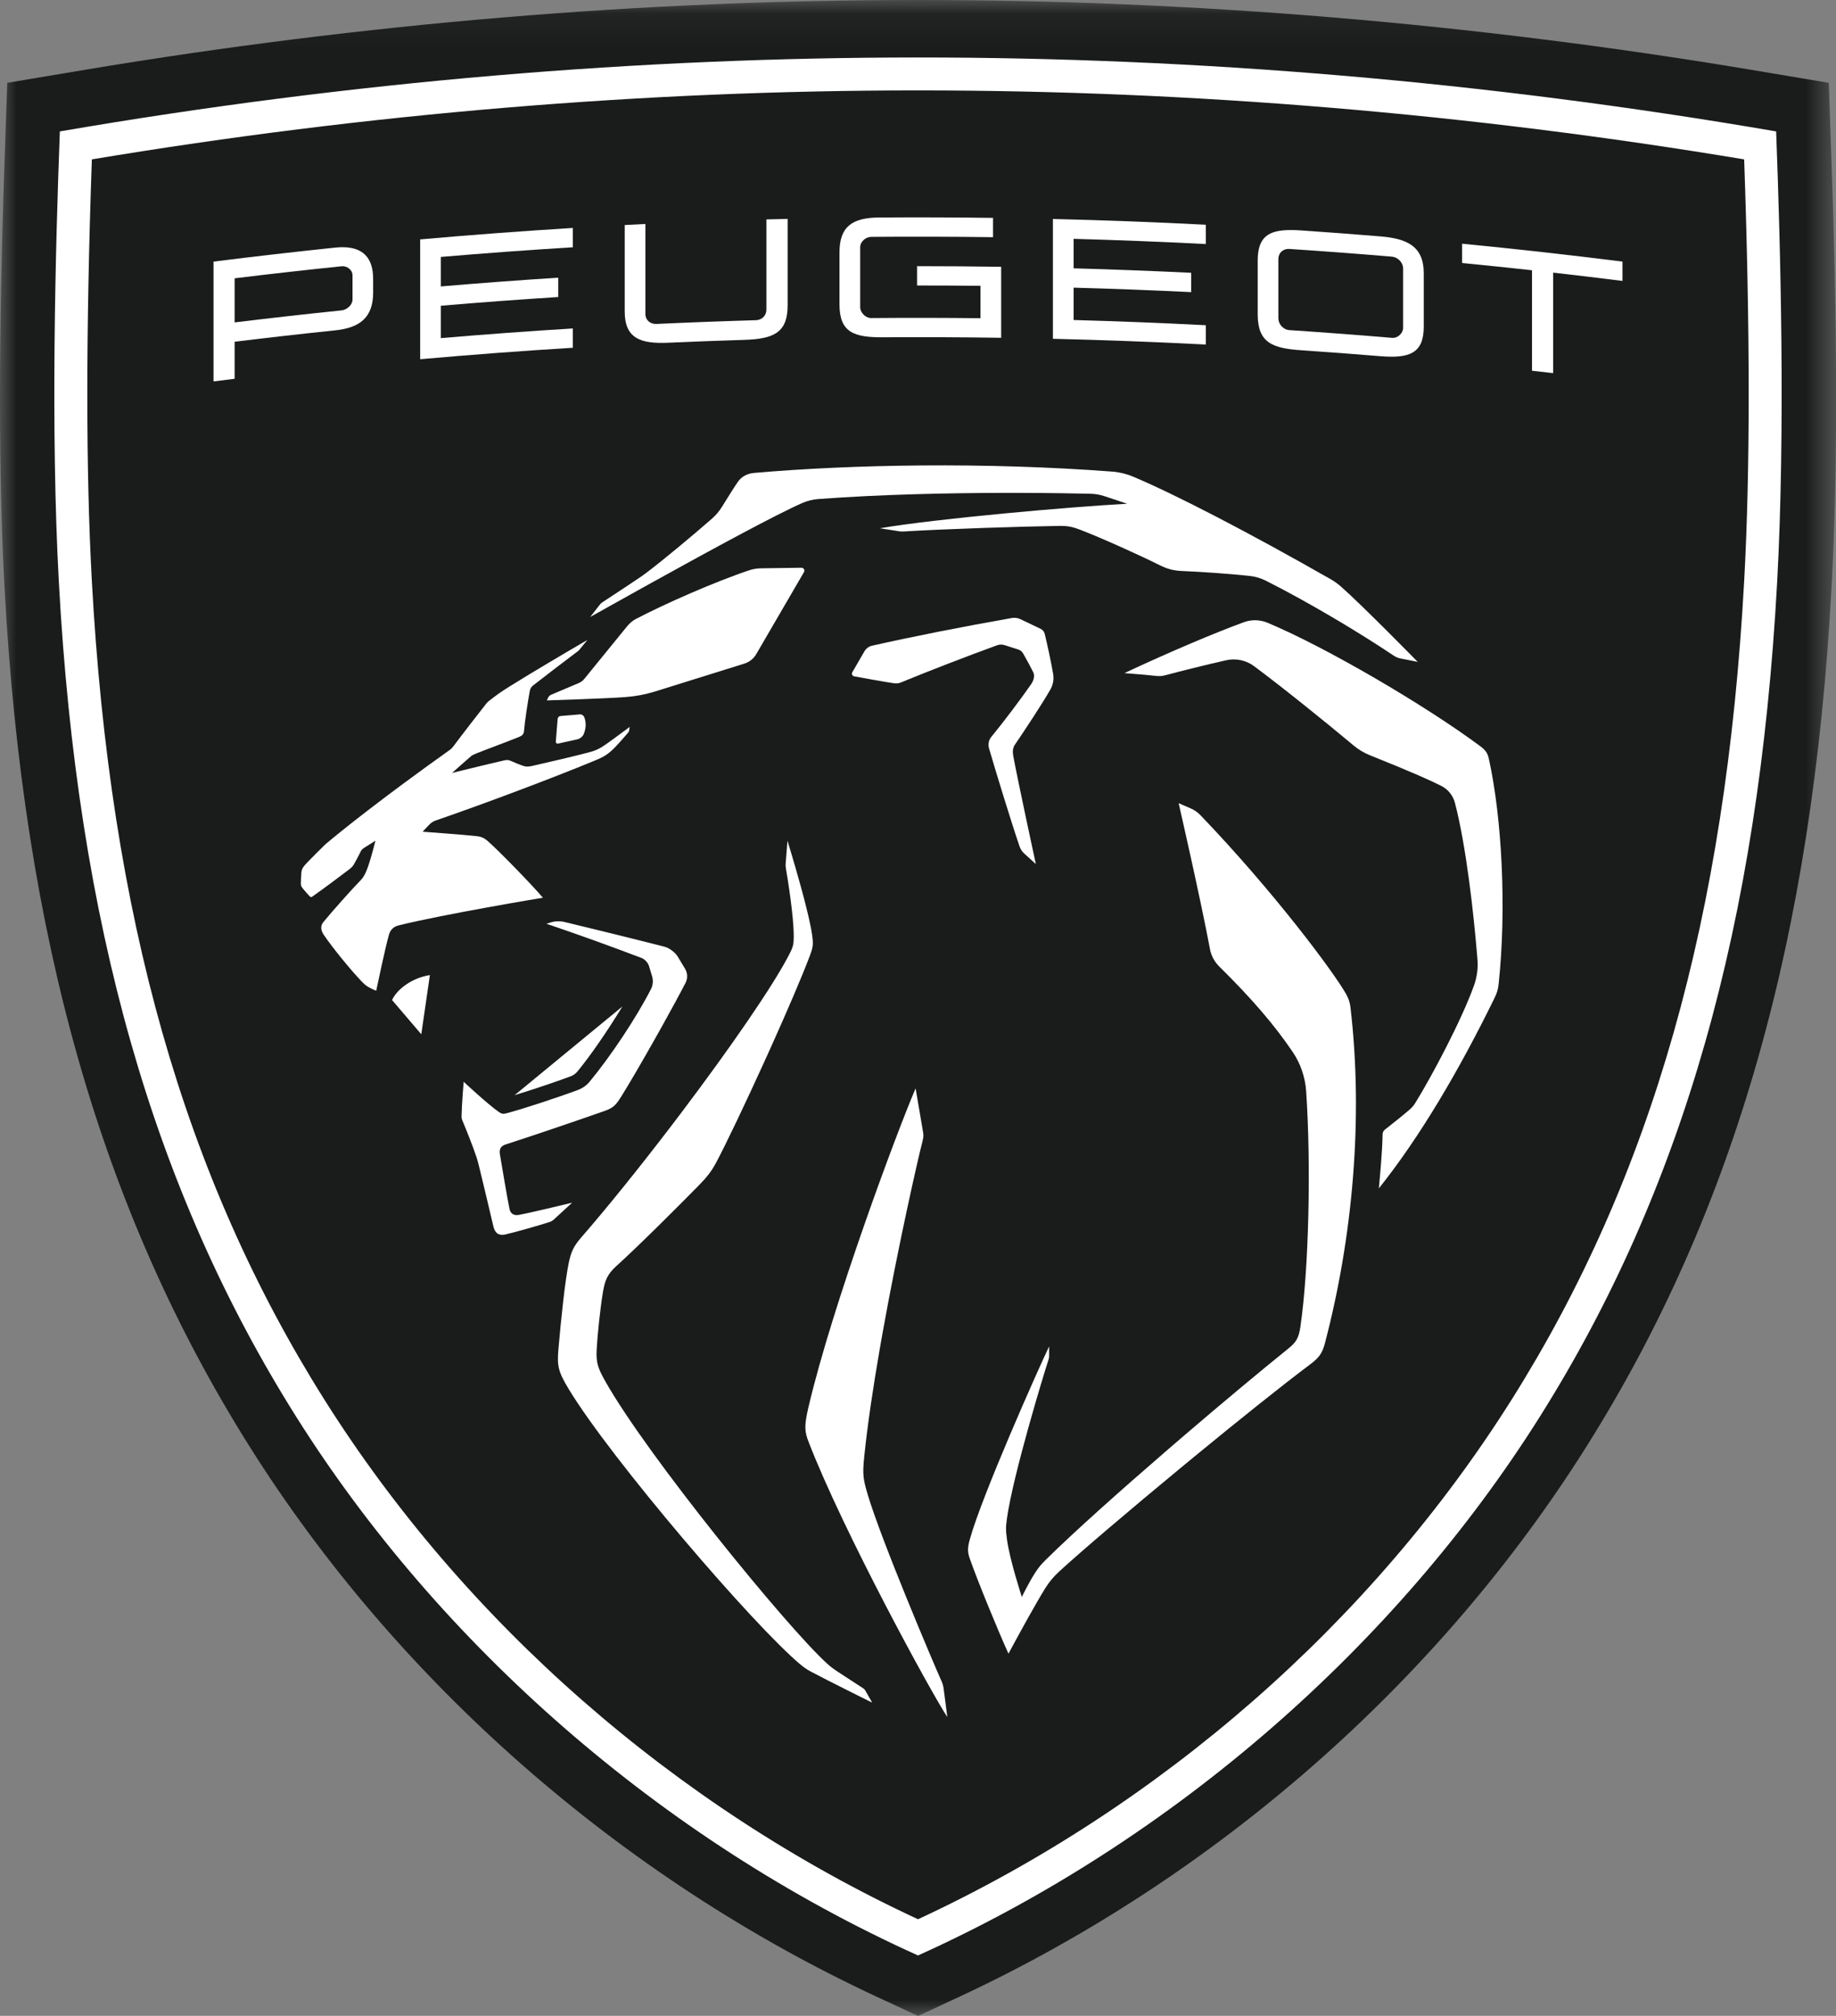 <?xml version="1.0" encoding="UTF-8" standalone="no"?>
<svg
   xmlns:dc="http://purl.org/dc/elements/1.1/"
   xmlns:cc="http://creativecommons.org/ns#"
   xmlns:rdf="http://www.w3.org/1999/02/22-rdf-syntax-ns#"
   xmlns:svg="http://www.w3.org/2000/svg"
   xmlns="http://www.w3.org/2000/svg"
   xmlns:xlink="http://www.w3.org/1999/xlink"
   xmlns:sodipodi="http://sodipodi.sourceforge.net/DTD/sodipodi-0.dtd"
   xmlns:inkscape="http://www.inkscape.org/namespaces/inkscape"
   inkscape:version="1.0 (4035a4fb49, 2020-05-01)"
   sodipodi:docname="Peugeot 2021 Logo.svg"
   id="svg1506"
   version="1.1"
   viewBox="0 0 500 548.765"
   height="548.765"
   width="500">
  <rect x="0" y="0" width="500" height="548.765" fill="#808080" stroke="none"/>
  <sodipodi:namedview
     fit-margin-bottom="0"
     fit-margin-right="0"
     fit-margin-left="0"
     fit-margin-top="0"
     inkscape:document-rotation="0"
     inkscape:current-layer="svg1506"
     inkscape:window-maximized="1"
     inkscape:window-y="-11"
     inkscape:window-x="-11"
     inkscape:cy="255.62473"
     inkscape:cx="768.39232"
     inkscape:zoom="0.67841748"
     showgrid="false"
     id="namedview1508"
     inkscape:window-height="986"
     inkscape:window-width="1920"
     inkscape:pageshadow="2"
     inkscape:pageopacity="0"
     guidetolerance="10"
     gridtolerance="10"
     objecttolerance="10"
     borderopacity="1"
     bordercolor="#666666"
     pagecolor="#ffffff" />
  <defs
     id="defs1494">
    <polygon
       points="56.417,62 0,62 0,0.081 56.417,0.081 "
       id="path-1" />
    <mask
       id="mask-2"
       fill="#ffffff">
      <use
         xlink:href="#path-1"
         id="use1496"
         x="0"
         y="0"
         width="100%"
         height="100%" />
    </mask>
  </defs>
  <g
     transform="matrix(8.863,0,0,8.863,-0.003,-0.718)"
     id="Clip-2"
     style="fill:none;fill-rule:evenodd;stroke:none;stroke-width:1" />
  <path
     transform="matrix(8.863,0,0,8.863,-0.003,-0.718)"
     d="M 26.945,61.413 C 19.057,57.744 12.206,51.731 7.653,44.484 3.111,37.258 0.724,28.889 0.14,18.144 -0.046,14.716 -0.046,10.44 0.139,5.074 L 0.223,2.625 2.64,2.22 c 8.505,-1.419 17.108,-2.139 25.569,-2.139 8.461,0 17.063,0.72 25.567,2.139 l 2.417,0.405 0.085,2.449 c 0.186,5.367 0.186,9.643 -10e-4,13.07 -0.585,10.745 -2.971,19.114 -7.513,26.34 -4.552,7.247 -11.405,13.26 -19.292,16.929 l -1.263,0.587 z"
     id="Fill-1"
     fill="#1a1b1b"
     mask="url(#mask-2)"
     style="fill-rule:evenodd;stroke:none;stroke-width:1;fill:#1a1b1b" />
  <path
     d="M 250.002 15.646 C 174.407 15.646 95.939 22.079 16.297 35.775 C 15.108 67.589 13.753 116.764 16.029 158.492 C 21.1 251.529 41.654 323.742 80.715 385.752 C 119.659 447.582 179.968 500.746 250.002 532.32 C 320.036 500.746 380.339 447.582 419.283 385.752 C 458.35 323.742 478.897 251.529 483.973 158.492 C 486.239 116.764 484.89 67.589 483.701 35.775 C 404.059 22.079 325.597 15.646 250.002 15.646 z M 250.002 24.609 C 324.52 24.609 400.184 30.924 474.99 43.387 C 476.632 90.583 476.632 128.136 475 158.008 C 470.015 249.46 449.898 320.316 411.68 380.986 C 373.466 441.651 316.159 491.763 250.002 522.465 C 183.839 491.763 126.538 441.651 88.324 380.986 C 50.106 320.316 29.984 249.46 25.004 158.008 C 23.372 128.136 23.371 90.583 25.014 43.387 C 99.819 30.924 175.479 24.609 250.002 24.609 z "
     style="fill-rule:evenodd;stroke:none;stroke-width:5.336;fill:#ffffff"
     id="Combined-Shape" />
  <path
     d="M 93.654 67.299 C 92.921 67.281 92.139 67.315 91.312 67.4 C 80.244 68.555 69.191 69.825 58.148 71.219 L 58.148 103.83 C 60.063 103.585 61.982 103.351 63.896 103.117 L 63.896 93.027 C 73.025 91.91 82.168 90.878 91.312 89.926 C 97.924 89.24 101.619 86.48 101.619 79.65 L 101.619 75.959 C 101.619 70.118 98.791 67.425 93.654 67.299 z M 93.02 72.484 C 94.507 72.33 96 73.458 96 74.953 L 96 81.559 C 96 82.979 94.507 84.337 93.02 84.496 C 83.305 85.491 73.595 86.587 63.896 87.768 L 63.896 75.762 C 73.595 74.576 83.305 73.484 93.02 72.484 z "
     style="fill-rule:evenodd;stroke:none;stroke-width:5.336;fill:#ffffff"
     id="path75" />
  <path
     id="path89"
     d="m 239.395,59.211 c 10.349,-0.074 20.698,-0.037 31.042,0.101 v 0 5.255 c -11.058,-0.144 -22.122,-0.176 -33.185,-0.085 -1.498,0.016 -2.997,1.309 -2.997,2.803 v 0 16.34 c 0,1.495 1.498,2.973 2.997,2.957 9.923,-0.085 19.84,-0.069 29.762,0.043 v 0 -8.814 c -5.758,-0.064 -11.517,-0.096 -17.27,-0.09 v 0 -5.261 c 7.635,0 15.27,0.058 22.906,0.17 v 0 19.324 c -10.728,-0.16 -21.455,-0.202 -32.183,-0.138 -7.854,0.053 -11.847,-1.298 -11.847,-8.904 v 0 -14.213 c 0,-7.101 3.567,-9.436 10.776,-9.489 z"
     style="fill-rule:evenodd;stroke:none;stroke-width:5.336;fill:#ffffff" />
  <path
     d="M 351.479 62.621 C 345.292 62.639 342.51 64.591 342.51 70.99 L 342.51 85.553 C 342.51 93.303 346.502 94.815 354.34 95.342 C 361.538 95.831 368.725 96.372 375.918 96.963 C 383.676 97.601 387.734 96.281 387.734 88.957 L 387.734 74.395 C 387.734 66.932 383.036 64.937 375.918 64.352 C 368.725 63.756 361.538 63.219 354.34 62.725 C 353.315 62.655 352.362 62.619 351.479 62.621 z M 351.137 67.771 C 360.473 68.383 369.798 69.086 379.123 69.873 C 380.616 70.001 382.109 71.409 382.109 73.111 L 382.109 89.246 C 382.109 90.735 380.616 92.102 379.123 91.975 C 369.798 91.187 360.473 90.484 351.137 89.867 C 349.425 89.75 348.139 88.182 348.139 86.688 L 348.139 70.559 C 348.139 68.851 349.425 67.654 351.137 67.771 z "
     style="fill-rule:evenodd;stroke:none;stroke-width:5.336;fill:#ffffff"
     id="path81" />
  <path
     id="path85"
     d="m 214.497,59.586 v 23.59 c 0,7.463 -3.93,9.101 -11.847,9.346 -6.894,0.213 -13.788,0.468 -20.682,0.777 -7.347,0.33 -11.837,-1.064 -11.837,-8.452 v 0 -23.59 0 l 5.63,-0.287 v 24.585 c 0,1.495 1.285,2.713 2.991,2.633 9.037,-0.42 18.07,-0.761 27.107,-1.021 1.717,-0.048 2.858,-1.356 2.858,-2.851 v 0 -24.585 c 1.925,-0.053 3.85,-0.101 5.78,-0.144 z"
     style="fill-rule:evenodd;stroke:none;stroke-width:5.336;fill:#ffffff" />
  <path
     id="path83"
     d="m 286.743,59.614 c 13.884,0.33 27.763,0.851 41.642,1.564 v 0 5.255 c -11.997,-0.612 -23.999,-1.085 -36.006,-1.415 v 0 8.027 c 10.68,0.298 21.354,0.702 32.023,1.218 v 0 5.261 C 313.733,79.008 303.058,78.598 292.379,78.306 v 0 8.808 c 12.007,0.33 24.009,0.803 36.006,1.42 v 0 5.255 C 314.506,93.082 300.627,92.561 286.743,92.226 v 0 z"
     style="fill-rule:evenodd;stroke:none;stroke-width:5.336;fill:#ffffff" />
  <path
     id="path79"
     d="m 156.006,62.056 v 5.255 c -11.991,0.739 -23.977,1.617 -35.953,2.633 v 0 8.032 c 10.653,-0.91 21.311,-1.702 31.975,-2.383 v 0 5.261 c -10.664,0.681 -21.322,1.473 -31.975,2.378 v 0 8.814 c 11.975,-1.021 23.961,-1.899 35.953,-2.633 v 0 5.255 c -13.868,0.851 -27.726,1.894 -41.578,3.122 v 0 -32.617 c 13.852,-1.229 27.71,-2.266 41.578,-3.117 z"
     style="fill-rule:evenodd;stroke:none;stroke-width:5.336;fill:#ffffff" />
  <path
     id="path77"
     d="m 398.168,66.343 c 14.577,1.415 29.144,3.043 43.684,4.872 v 0 5.261 c -6.286,-0.793 -12.583,-1.548 -18.885,-2.261 v 0 27.356 c -1.914,-0.218 -3.828,-0.431 -5.753,-0.644 v 0 -27.356 c -6.34,-0.697 -12.695,-1.351 -19.045,-1.968 v 0 z"
     style="fill-rule:evenodd;stroke:none;stroke-width:5.336;fill:#ffffff" />
  <path
     id="path73"
     d="m 205.294,128.75 c 26.766,-2.346 62.985,-2.984 97.583,-0.372 1.967,0.149 3.882,0.612 5.7,1.378 11.336,4.755 31.447,15.16 53.809,27.92 0.986,0.564 1.914,1.223 2.767,1.973 5.924,5.207 20.933,20.527 20.933,20.527 v 0 l -4.681,-0.926 c -0.656,-0.128 -1.269,-0.383 -1.823,-0.755 -9.469,-6.346 -23.295,-14.606 -34.881,-20.431 -1.376,-0.686 -2.863,-1.128 -4.393,-1.287 -5.636,-0.601 -13.255,-1.128 -18.24,-1.33 -2.458,-0.101 -4.132,-0.511 -6.537,-1.729 -4.596,-2.324 -15.729,-7.362 -21.274,-9.473 -2.373,-0.904 -3.583,-1.117 -5.908,-1.08 -9.528,0.138 -31.234,0.83 -42.319,1.516 -0.384,0.021 -0.752,0.005 -1.125,-0.053 v 0 l -5.284,-0.824 c 14.982,-2.574 52.017,-5.867 67.347,-6.67 v 0 l -6.238,-2.08 c -1.205,-0.399 -2.458,-0.612 -3.732,-0.644 -3.328,-0.079 -10.728,-0.227 -20.334,-0.24 l -3.281,9.6e-4 c -14.55,0.028 -33.27,0.384 -50.535,1.68 -1.509,0.112 -2.981,0.473 -4.367,1.085 -6.974,3.056 -23.98,12.254 -41.036,21.703 l -3.787,2.101 c -4.41,2.451 -8.773,4.889 -12.916,7.212 0,0 2.127,-2.729 2.538,-3.261 0.363,-0.463 0.475,-0.548 0.965,-0.867 0.685,-0.448 3.025,-1.986 5.384,-3.546 l 1.747,-1.158 c 1.417,-0.941 2.681,-1.786 3.393,-2.275 0.352,-0.239 0.576,-0.41 1.018,-0.739 5.135,-3.862 13.239,-10.67 18.07,-14.888 1.093,-0.952 2.021,-2.058 2.783,-3.293 1.562,-2.521 3.268,-5.255 4.319,-6.771 0.896,-1.314 2.426,-2.234 4.335,-2.404 z"
     style="fill-rule:evenodd;stroke:none;stroke-width:5.336;fill:#ffffff" />
  <path
     id="path71"
     d="m 218.261,154.551 c 0.613,-0.005 0.997,0.654 0.693,1.181 v 0 l -12.935,22.218 c -0.72,1.309 -1.925,2.282 -3.354,2.713 v 0 l -24.255,7.569 c -2.815,0.851 -5.193,1.308 -8.126,1.532 -5.38,0.404 -21.359,0.904 -21.359,0.904 v 0 l 0.352,-0.755 c 0.165,-0.356 0.459,-0.638 0.821,-0.793 v 0 l 7.561,-3.202 c 0.565,-0.239 1.061,-0.606 1.44,-1.08 v 0 l 11.677,-14.34 c 0.624,-0.766 1.44,-1.5 2.309,-1.957 7.715,-4.048 21.434,-10.128 31.042,-13.33 0.906,-0.303 2.127,-0.495 3.082,-0.505 v 0 z"
     style="fill-rule:evenodd;stroke:none;stroke-width:5.336;fill:#ffffff" />
  <path
     id="path69"
     d="m 157.896,194.471 c 0.507,-0.043 0.986,0.239 1.184,0.702 0.666,1.548 0.485,3.277 -0.16,4.755 -0.251,0.601 -1.024,1.186 -1.658,1.324 v 0 l -5.305,1.176 c -0.32,0.069 -0.613,-0.186 -0.592,-0.511 v 0 l 0.496,-6.213 c 0.037,-0.42 0.368,-0.755 0.789,-0.787 v 0 z"
     style="fill-rule:evenodd;stroke:none;stroke-width:5.336;fill:#ffffff" />
  <path
     id="path67"
     d="m 275.544,168.236 c 0.794,-0.138 1.61,-0.027 2.341,0.319 v 0 l 5.54,2.644 c 0.544,0.261 0.944,0.755 1.088,1.351 0.752,3.16 1.674,7.346 2.293,10.904 0.251,1.479 -0.027,2.989 -0.778,4.293 -2.293,3.973 -7.001,11.122 -9.635,14.963 -0.587,0.862 -0.656,1.904 -0.475,2.931 1.194,6.585 6.174,29.58 6.174,29.58 v 0 l -3.135,-2.846 c -0.624,-0.574 -1.034,-1.181 -1.301,-1.973 -2.229,-6.505 -6.398,-20.096 -8.318,-26.707 -0.309,-1.09 -0.075,-2.255 0.645,-3.122 3.268,-3.957 8.03,-10.287 10.813,-14.298 0.778,-1.128 1.034,-2.372 0.576,-3.303 -0.64,-1.309 -1.717,-3.298 -2.751,-5.101 -0.277,-0.5 -0.741,-0.872 -1.29,-1.053 v 0 l -3.759,-1.202 c -0.656,-0.207 -1.36,-0.197 -2.01,0.037 -8.19,2.963 -19.205,7.234 -25.945,10.021 -0.986,0.41 -1.392,0.441 -2.586,0.261 -1.951,-0.287 -7.635,-1.303 -10.424,-1.824 -0.501,-0.096 -0.752,-0.66 -0.496,-1.101 v 0 l 3.306,-5.713 c 0.448,-0.771 1.189,-1.319 2.063,-1.516 10.632,-2.415 24.692,-5.191 38.064,-7.543 z"
     style="fill-rule:evenodd;stroke:none;stroke-width:5.336;fill:#ffffff" />
  <path
     id="path65"
     d="m 159.949,174.223 -2.175,2.67 c -0.123,0.117 -0.24,0.229 -0.363,0.351 -1.914,1.41 -9.971,7.564 -12.151,9.287 -0.618,0.489 -0.864,0.915 -1.008,1.686 -0.491,2.723 -1.306,7.899 -1.546,10.766 -0.069,0.84 -0.432,1.255 -1.29,1.601 -3.738,1.516 -8.168,3.112 -11.751,4.543 -0.768,0.303 -0.981,0.42 -1.434,0.766 -0.357,0.277 -5.119,4.516 -5.119,4.516 0,0 10.349,-2.543 14.145,-3.399 0.906,-0.202 1.296,-0.149 2.133,0.245 0.784,0.362 2.09,0.878 2.778,1.128 1.056,0.388 1.616,0.372 2.783,0.117 4.276,-0.952 11.469,-2.654 15.297,-3.649 1.989,-0.516 3.076,-1.053 4.761,-2.229 1.834,-1.271 6.478,-4.745 6.478,-4.745 0,0 -0.085,0.612 -0.149,0.952 -0.048,0.293 -0.155,0.457 -0.347,0.686 -0.944,1.133 -2.597,2.979 -3.418,3.824 -1.882,1.941 -3.007,2.633 -5.369,3.617 -10.877,4.521 -29.464,11.543 -43.407,16.356 -0.912,0.319 -1.306,0.58 -1.983,1.271 -0.736,0.745 -1.717,1.83 -1.717,1.83 0,0 11.367,0.824 14.839,1.223 1.125,0.128 1.93,0.495 2.789,1.234 2.853,2.447 12.295,12.144 15.121,15.511 0,0 -26.846,4.452 -39.285,7.532 -1.536,0.378 -2.303,1.351 -2.65,2.58 -1.029,3.606 -3.455,15.202 -3.455,15.202 0,0 -0.864,-0.277 -2.069,-0.968 -0.826,-0.473 -1.248,-0.867 -2.154,-1.824 -2.943,-3.101 -7.779,-9.037 -10.104,-12.479 -0.682,-1.016 -0.97,-2.309 -0.117,-3.346 2.522,-3.096 7.587,-8.745 10.381,-11.649 0.299,-0.314 0.677,-0.862 1.077,-1.649 0.94,-1.863 2.179,-6.58 2.611,-8.284 l 0.138,-0.551 v 0 l 0.018,-0.075 c 0,0 -0.027,0.017 -0.075,0.047 l -0.51,0.32 c -0.692,0.434 -1.809,1.135 -2.289,1.436 -0.72,0.457 -0.917,0.654 -1.216,1.282 -0.453,0.947 -1.248,2.441 -1.85,3.479 -0.197,0.34 -0.725,0.867 -1.008,1.085 -3.567,2.718 -7.507,5.638 -10.312,7.606 -0.192,0.133 -0.437,0.074 -0.603,-0.085 -0.357,-0.356 -1.855,-2.053 -2.122,-2.452 -0.224,-0.335 -0.326,-0.649 -0.326,-1.053 -0.005,-0.707 0.064,-1.952 0.134,-2.878 0.085,-1.096 0.4,-1.617 1.738,-3 1.498,-1.548 3.13,-3.176 4.847,-4.846 4.207,-3.532 14.828,-12.128 33.793,-25.628 0.357,-0.255 0.682,-0.553 0.944,-0.91 1.994,-2.681 7.651,-10 9.048,-11.739 0.197,-0.245 0.416,-0.473 0.666,-0.67 2.234,-1.761 3.338,-2.521 5.604,-3.947 5.284,-3.319 15.516,-9.372 21.247,-12.697 z"
     style="fill-rule:evenodd;stroke:none;stroke-width:5.336;fill:#ffffff" />
  <path
     id="path63"
     d="m 117.071,265.439 -2.341,16.112 -7.96,-9.319 c 1.45,-3.133 5.689,-6.09 10.301,-6.793 z"
     style="fill-rule:evenodd;stroke:none;stroke-width:5.336;fill:#ffffff" />
  <path
     id="path61"
     d="m 169.499,273.987 c -3.967,6.511 -8.707,13.425 -12.29,17.745 -0.469,0.564 -1.093,1 -1.802,1.266 -3.919,1.463 -10.45,3.665 -15.26,5.128 v 0 z"
     style="fill-rule:evenodd;stroke:none;stroke-width:5.336;fill:#ffffff" />
  <path
     id="path59"
     d="m 338.733,169.383 c 2.101,-0.771 4.404,-0.718 6.468,0.149 16.006,6.702 42.921,22.468 57.883,33.574 1.445,1.074 2.021,1.814 2.399,3.548 3.514,15.936 4.847,40.569 2.634,61.308 -0.16,1.489 -0.459,2.383 -1.237,3.973 -9.48,19.335 -20.149,37.532 -31.378,51.569 v 0 l 0.022,-0.23 c 0.146,-1.495 0.952,-9.923 0.996,-14.483 0.005,-0.516 0.245,-0.989 0.656,-1.303 2.085,-1.617 4.948,-3.915 6.569,-5.314 0.789,-0.681 1.226,-1.191 1.637,-1.851 4.575,-7.372 12.754,-22.808 16.049,-32.096 0.805,-2.266 1.125,-4.665 0.928,-7.064 -1.056,-12.941 -3.092,-30.872 -6.126,-42.574 -0.517,-1.995 -1.839,-3.681 -3.679,-4.622 -2.618,-1.34 -7.753,-3.676 -19.445,-8.351 -1.621,-0.649 -3.135,-1.548 -4.468,-2.665 -7.667,-6.426 -19.653,-16.058 -27.112,-21.601 -2.181,-1.622 -4.964,-2.213 -7.619,-1.612 -5.433,1.229 -12.349,2.941 -16.241,3.995 -1.322,0.356 -1.845,0.388 -3.21,0.229 -0.711,-0.082 -1.63,-0.172 -2.595,-0.26 l -1.462,-0.128 c -1.7,-0.145 -3.294,-0.267 -3.919,-0.315 l -0.278,-0.021 c 12.684,-5.941 24.889,-11.069 32.53,-13.856 z"
     style="fill-rule:evenodd;stroke:none;stroke-width:5.336;fill:#ffffff" />
  <path
     id="path57"
     d="m 149.875,251.137 c 1.258,-0.404 2.597,-0.452 3.876,-0.144 5.769,1.383 17.979,4.367 27.208,6.723 1.296,0.33 2.911,1.537 3.599,2.681 v 0 l 2.01,3.335 c 0.704,1.17 0.752,2.606 0.128,3.819 -1.678,3.244 -4.07,7.637 -6.6,12.167 l -1.914,3.407 c -3.523,6.235 -7.031,12.251 -9.022,15.416 -1.312,2.09 -2.042,3.016 -4.377,3.84 -9.08,3.186 -20.357,6.995 -27.059,9.16 -1.37,0.441 -1.834,1.271 -1.568,2.787 0.48,2.761 2.026,12.133 2.618,14.867 0.219,1.011 1.029,1.814 2.533,1.527 3.962,-0.75 14.508,-3.324 14.508,-3.324 0,0 -3.108,2.867 -4.969,4.559 -0.341,0.319 -0.736,0.553 -1.178,0.697 -2.874,0.957 -9.891,2.92 -12.077,3.399 -1.706,0.367 -2.794,-0.303 -3.231,-2.229 0,0 -2.991,-12.702 -4.074,-17.021 -0.171,-0.66 -0.341,-1.229 -0.549,-1.878 -0.81,-2.5 -2.757,-7.415 -3.855,-9.989 -0.128,-0.298 -0.192,-0.617 -0.187,-0.947 0.032,-2.941 0.576,-9.505 0.576,-9.505 0,0 6.457,6.037 9.581,8.218 0.704,0.495 1.125,0.596 1.989,0.378 4.292,-1.101 14.161,-4.356 19.579,-6.378 1.237,-0.463 2.319,-1.239 3.162,-2.255 5.604,-6.75 12.631,-17.25 16.689,-25.17 0.56,-1.09 0.666,-2.34 0.315,-3.511 v 0 l -0.874,-2.872 c -0.256,-0.84 -1.146,-1.787 -1.967,-2.101 -9.549,-3.622 -17.078,-6.314 -25.923,-9.319 v 0 z"
     style="fill-rule:evenodd;stroke:none;stroke-width:5.336;fill:#ffffff" />
  <path
     id="path55"
     d="m 320.985,218.647 3.3,1.431 c 0.976,0.42 1.866,1.037 2.602,1.803 20.234,21.064 36.416,42.904 39.658,48.659 0.624,1.106 1.05,2.213 1.205,3.479 3.636,30.718 0.512,63.26 -6.915,91.569 -0.672,2.553 -1.424,3.862 -3.887,5.707 -7.929,5.949 -19.766,15.435 -31.538,25.106 l -3.71,3.056 c -14.18,11.71 -27.651,23.174 -33.367,28.449 -1.434,1.33 -2.687,2.83 -3.711,4.495 -2.681,4.346 -6.774,11.825 -8.783,15.537 l -0.561,1.039 c -0.403,0.748 -0.637,1.185 -0.637,1.185 -2.666,-5.803 -8.478,-19.963 -10.472,-25.686 -0.65,-1.867 -0.768,-2.846 -0.08,-5.346 3.252,-11.867 18.624,-46.367 21.615,-52.606 v 0 l 0.005,2.553 c 0,0.372 -0.059,0.739 -0.176,1.09 -1.349,4.08 -9.613,31.271 -11.293,43.064 -0.373,2.622 -0.341,3.33 0,5.904 0.736,5.505 4.036,15.601 4.036,15.601 0,0 1.957,-4.074 3.78,-6.83 0.896,-1.351 1.434,-2 2.895,-3.447 7.39,-7.291 19.997,-18.559 33.129,-29.891 l 4.649,-3.996 c 10.087,-8.636 20.157,-17.039 28.113,-23.459 2.069,-1.67 2.842,-2.787 3.3,-5.957 2.282,-15.617 2.943,-43.649 1.568,-64.048 -0.261,-3.851 -1.514,-7.574 -3.69,-10.771 -4.991,-7.356 -10.957,-14.319 -20.005,-23.261 -1.29,-1.282 -2.17,-2.92 -2.501,-4.707 -2.639,-14.043 -8.531,-39.723 -8.531,-39.723 z"
     style="fill-rule:evenodd;stroke:none;stroke-width:5.336;fill:#ffffff" />
  <path
     id="path53"
     d="m 214.453,228.87 c 0,0 1.839,5.941 3.612,12.392 l 0.62,2.289 c 1.12,4.203 2.119,8.353 2.481,10.978 0.347,2.527 0.288,3.207 -0.613,5.628 -2.185,5.797 -6.206,15.122 -10.495,24.655 l -1.85,4.089 c -5.263,11.566 -10.591,22.739 -13.178,27.575 -1.274,2.383 -2.474,3.936 -4.873,6.367 -5.476,5.558 -15.958,16.064 -22.447,21.941 -2.357,2.138 -2.991,3.963 -3.471,6.729 -0.773,4.441 -1.541,12.021 -1.754,15.936 -0.187,3.441 0.373,5.053 2.298,8.463 11.437,20.346 49.618,67.154 60.495,76.984 0.789,0.713 1.365,1.191 3.028,2.293 1.6,1.064 6.814,4.436 6.814,4.436 0.208,0.144 0.384,0.335 0.517,0.553 v 0 l 1.887,3.314 c 0,0 -0.176,-0.087 -0.495,-0.245 l -0.815,-0.404 c -0.656,-0.325 -1.522,-0.756 -2.518,-1.252 l -2.424,-1.21 c -3.716,-1.859 -8.145,-4.096 -10.474,-5.346 -0.96,-0.516 -1.861,-1.122 -2.698,-1.819 -12.738,-10.553 -51.772,-56.112 -63.252,-75.133 -2.863,-4.75 -3.156,-6.287 -2.773,-10.782 0.72,-8.367 1.834,-18.888 2.81,-23.5 0.592,-2.782 1.205,-4.415 3.343,-6.872 7.185,-8.249 15.949,-19.139 24.488,-30.312 l 3.002,-3.952 c 12.942,-17.142 24.864,-34.299 29.315,-43.039 1.018,-1.989 1.104,-2.681 1.125,-4.559 0.059,-5.447 -1.685,-16.053 -2.143,-18.734 -0.069,-0.42 -0.091,-0.846 -0.053,-1.271 v 0 z"
     style="fill-rule:evenodd;stroke:none;stroke-width:5.336;fill:#ffffff" />
  <path
     id="path51"
     d="m 249.35,296.29 c 0,0 1.472,8.707 1.919,11.234 0.251,1.431 0.304,1.814 -0.059,3.218 -1.176,4.515 -6.609,28.316 -10.958,52.68 l -0.677,3.849 c -1.777,10.262 -3.312,20.448 -4.206,29.162 -0.507,4.952 -0.341,6.138 0.97,10.532 3.716,12.415 17.462,44.851 20.101,50.766 0.293,0.654 0.469,1.34 0.555,2.048 v 0 l 0.992,7.649 c -4.404,-6.633 -28.333,-50.5 -37.733,-74.792 -1.109,-2.862 -1.322,-4.271 -0.096,-9.532 6.537,-27.909 24.223,-75.335 29.192,-86.814 z"
     style="fill-rule:evenodd;stroke:none;stroke-width:5.336;fill:#ffffff" />
</svg>
